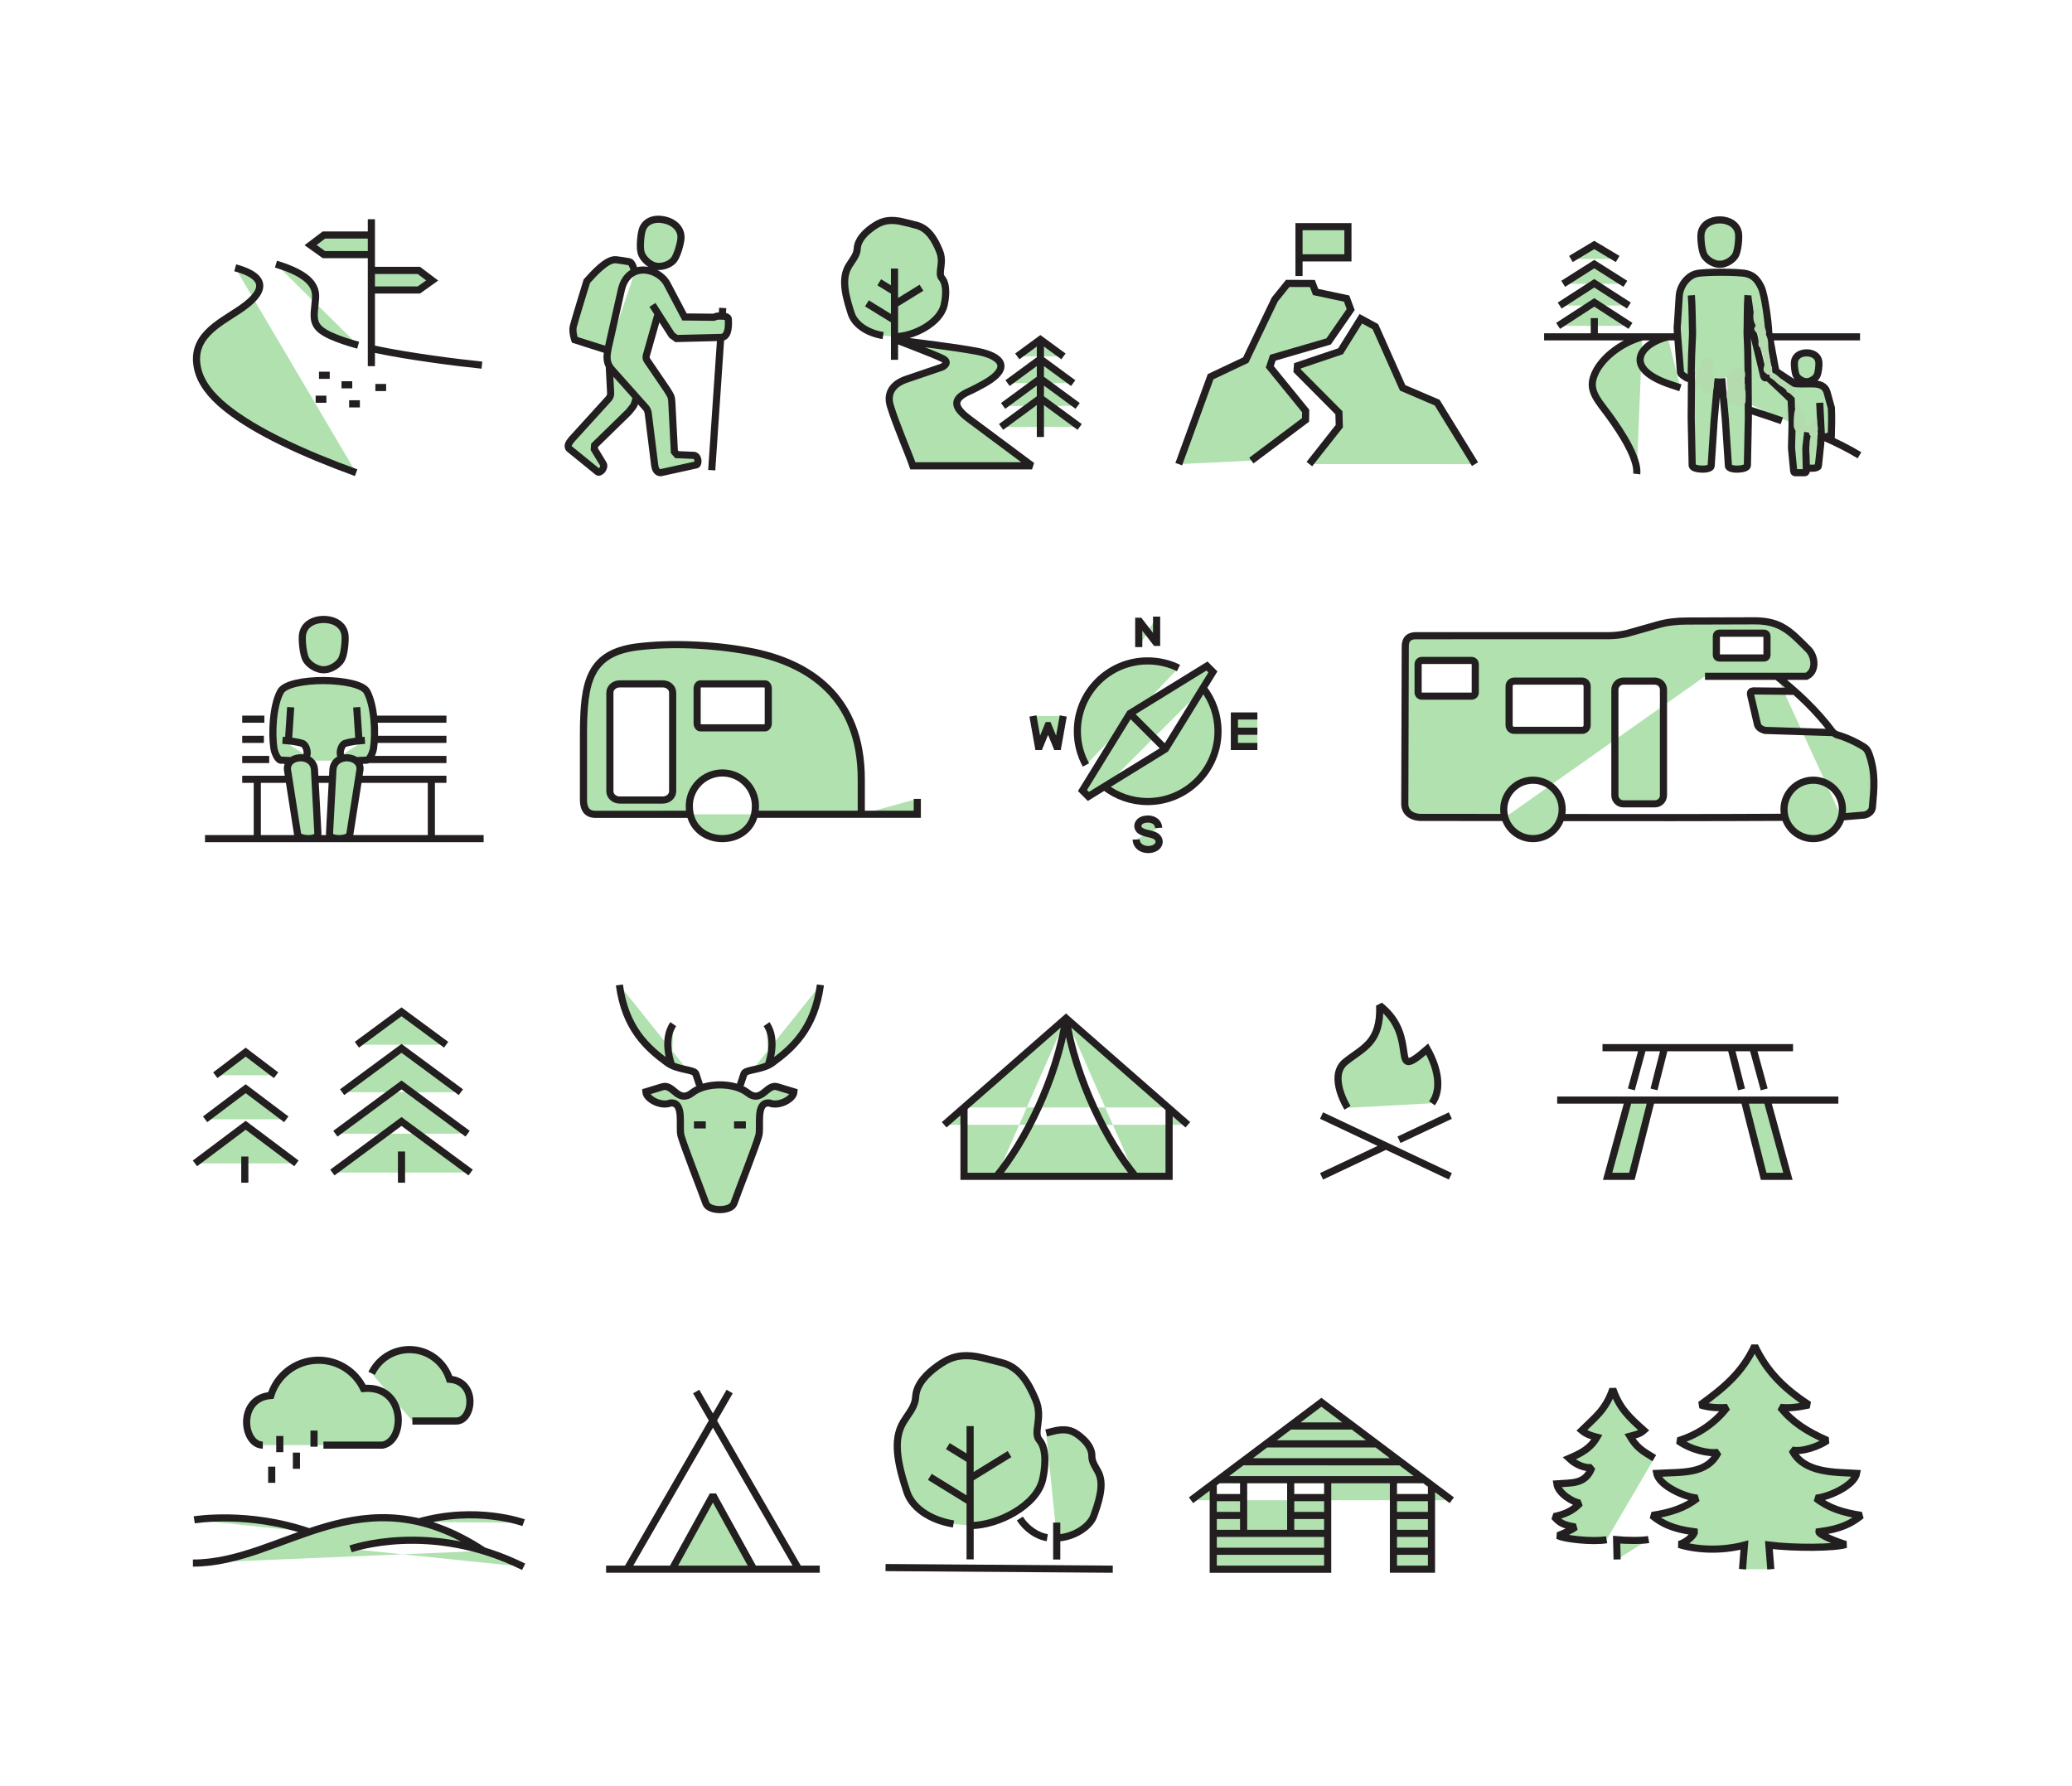 <svg xmlns="http://www.w3.org/2000/svg" xmlns:xlink="http://www.w3.org/1999/xlink" xmlns:serif="http://www.serif.com/" width="100%" height="100%" viewBox="0 0 1717 1480" xml:space="preserve" style="fill-rule:evenodd;clip-rule:evenodd;stroke-miterlimit:2;">    <g transform="matrix(4.167,0,0,4.167,0,0)">        <path d="M171.277,161.934L182.419,161.934L182.419,158.878M137.257,161.94L118.467,161.944C116.655,161.986 116.079,160.758 116.031,159.251L116.031,145.738C116.083,135.67 117.126,129.821 126.84,128.632C133.229,127.85 141.497,128.126 148.908,129.496C160.98,131.727 171.277,138.665 171.277,154.979L171.277,161.934L150.051,161.938M143.654,153.72C147.284,153.72 150.228,156.663 150.228,160.294C150.228,168.941 137.08,168.941 137.08,160.294C137.08,156.663 140.023,153.72 143.654,153.72ZM123.244,136.002L131.809,136.002C132.887,136.002 133.768,136.787 133.768,137.743L133.768,157.363C133.768,158.32 132.885,159.105 131.809,159.105L123.244,159.105C122.167,159.105 121.284,158.322 121.284,157.363L121.284,137.743C121.284,136.784 122.165,136.002 123.244,136.002ZM139.29,136.002L152.129,136.002C152.49,136.002 152.785,136.423 152.785,136.938L152.785,143.817C152.785,144.332 152.49,144.753 152.129,144.753L139.29,144.753C138.929,144.753 138.633,144.332 138.633,143.817L138.633,136.938C138.633,136.423 138.929,136.002 139.29,136.002Z" style="fill:rgb(176,225,175);stroke:rgb(35,31,32);stroke-width:1.42px;"></path>        <path d="M133.653,312.068L141.774,297.35L149.894,312.068M120.529,312.066L163.019,312.066M124.707,312.066L145.104,276.738M158.84,312.066L138.443,276.738" style="fill:rgb(176,225,175);stroke:rgb(35,31,32);stroke-width:1.42px;"></path>        <path d="M48.683,230.004L48.683,235.211M42.816,213.832L48.859,209.242L54.903,213.832M40.792,222.598L48.859,216.514L56.927,222.598M38.768,231.363L48.859,223.785L58.951,231.363M79.844,229.002L79.844,235.211M70.968,207.77L79.844,201.219L88.72,207.77M68.035,217.205L79.844,208.49L91.653,217.205M66.696,225.465L79.844,215.762L92.992,225.465M66.092,233.182L79.844,223.031L93.596,233.182" style="fill:rgb(176,225,175);stroke:rgb(35,31,32);stroke-width:1.42px;"></path>        <path d="M250.047,145.421L245.477,145.421M250.047,142.388L245.477,142.388L245.477,148.454L250.047,148.454M205.417,142.388L206.5,148.454L206.716,148.454L208.421,144.3L208.432,144.3L210.138,148.454L210.354,148.454L211.438,142.388M225.95,166.953C226.001,168.778 228.166,169.33 229.555,168.696C230.324,168.345 230.648,167.659 230.465,167.053C230.193,166.153 229.094,165.95 228.301,165.771C227.665,165.627 226.95,165.423 226.568,165.005C225.957,164.337 226.363,163.422 227.153,163.095C228.433,162.564 230.35,163.012 230.414,164.639M226.456,128.695L226.456,123.559L226.616,123.559L229.85,127.747L230.01,127.747L230.01,122.628M215.957,152.127C214.868,150.136 214.248,147.85 214.248,145.421C214.248,137.697 220.509,131.436 228.232,131.436C230.432,131.436 232.513,131.943 234.363,132.848M239.301,136.871C241.129,139.234 242.218,142.201 242.218,145.421C242.218,153.145 235.957,159.405 228.232,159.405C225.014,159.405 222.049,158.318 219.686,156.491M224.706,141.894L231.76,148.947M240.022,132.451L224.706,141.894L215.264,157.211L216.442,158.39L231.76,148.947L241.202,133.63L240.022,132.451Z" style="fill:rgb(176,225,175);stroke:rgb(35,31,32);stroke-width:1.42px;"></path>        <path d="M346.335,216.654L344.264,208.512M351.416,218.777L355.554,233.936L350.729,233.936L346.874,218.777M348.613,208.512L350.836,216.654M328.918,216.654L330.989,208.512M323.838,218.777L319.699,233.936L324.523,233.936L328.378,218.777M326.64,208.512L324.417,216.654M309.669,218.777L365.584,218.777M318.679,208.352L356.574,208.352" style="fill:rgb(176,225,175);stroke:rgb(35,31,32);stroke-width:1.42px;"></path>        <path d="M299.266,162.572C293.614,162.565 287.964,162.559 282.314,162.559C280.719,162.441 279.312,161.583 279.362,159.755L279.457,128.666C279.419,127.226 280.078,126.468 281.446,126.427L319.987,126.42C321.205,126.399 322.387,126.263 323.526,125.989L329.786,124.22C331.607,123.705 333.529,123.512 335.421,123.507L348.917,123.466C354.221,123.453 356.131,125.688 359.479,129.015C360.743,130.17 361.215,132.528 360.082,133.852C359.859,134.111 359.575,134.332 359.223,134.494L339.062,134.494M354.988,162.538C340.141,162.616 325.286,162.607 310.435,162.587M353.332,134.494C357.342,137.62 361.259,141.283 364.558,145.703L365.234,146.112C367.013,146.589 369.114,147.562 370.679,148.554C371.091,148.816 371.399,149.143 371.687,149.955C373.026,153.703 372.695,156.799 372.34,160.643C372.241,161.368 371.526,161.954 370.754,162.092L366.343,162.46L366.201,162.461M304.853,155.157C308.062,155.157 310.663,157.759 310.663,160.968C310.663,164.177 308.062,166.779 304.853,166.779C301.644,166.779 299.041,164.177 299.041,160.968C299.041,157.759 301.644,155.157 304.853,155.157ZM360.585,155.157C363.794,155.157 366.396,157.759 366.396,160.968C366.396,164.177 363.794,166.779 360.585,166.779C357.376,166.779 354.774,164.177 354.774,160.968C354.774,157.759 357.376,155.157 360.585,155.157ZM364.896,145.705L350.996,145.258C350.327,145.077 349.776,144.779 349.522,144.183L348.116,138.122C348.047,137.665 348.228,137.429 348.639,137.4L356.938,137.491M292.652,131.346L282.737,131.346C282.339,131.346 282.013,131.671 282.013,132.07L282.013,137.72C282.013,138.119 282.339,138.445 282.737,138.445L292.652,138.445C293.051,138.445 293.378,138.119 293.378,137.72L293.378,132.07C293.378,131.671 293.051,131.346 292.652,131.346ZM322.839,135.456L329.106,135.456C330.041,135.456 330.805,136.219 330.805,137.154L330.805,158.163C330.805,159.097 330.041,159.86 329.106,159.86L322.839,159.86C321.904,159.86 321.141,159.097 321.141,158.163L321.141,137.154C321.141,136.219 321.904,135.456 322.839,135.456ZM314.627,135.456L301.109,135.456C300.56,135.456 300.109,135.906 300.109,136.455L300.109,144.247C300.109,144.797 300.56,145.247 301.109,145.247L314.627,145.247C315.177,145.247 315.627,144.797 315.627,144.247L315.627,136.455C315.627,135.906 315.177,135.456 314.627,135.456ZM350.851,125.921L341.862,125.921C341.565,125.921 341.323,126.165 341.323,126.462L341.323,130.316C341.323,130.612 341.565,130.856 341.862,130.856L350.851,130.856C351.147,130.856 351.39,130.613 351.39,130.316L351.39,126.462C351.39,126.164 351.146,125.921 350.851,125.921Z" style="fill:rgb(176,225,175);stroke:rgb(35,31,32);stroke-width:1.42px;"></path>        <path d="M40.769,166.777L96.18,166.777M74.706,147.032L88.782,147.032M48.167,147.032L52.48,147.032M74.706,143.025L88.782,143.025M48.167,143.025L52.569,143.025M73.226,151.04L88.782,151.04M48.167,151.04L53.535,151.04M68.612,126.391C68.413,124.258 66.504,123.192 64.375,123.192C62.245,123.192 60.336,124.258 60.137,126.391C60.032,127.504 60.282,130.137 60.835,131.134C61.319,132.006 62.446,132.843 63.694,133.129C64.299,133.219 64.45,133.219 65.054,133.129C66.303,132.843 67.43,132.006 67.914,131.134C68.467,130.137 68.717,127.504 68.612,126.391ZM70.646,151.275L72.717,151.176C73.521,151.388 74.205,149.453 74.279,148.816C74.737,145.791 74.485,140.314 72.96,137.527C71.413,134.703 57.433,134.529 55.788,137.527C54.263,140.314 54.011,145.791 54.469,148.816C54.543,149.453 55.228,151.388 56.032,151.176L58.103,151.275M66.203,153.168L65.528,165.773C65.364,167.161 69.34,167.003 69.557,165.963L71.529,153.422C72.289,150.102 66.324,149.589 66.203,153.168ZM62.545,153.168L63.22,165.773C63.385,167.161 59.408,167.003 59.191,165.963L57.22,153.422C56.46,150.102 62.425,149.589 62.545,153.168ZM72.567,147.231C71.269,147.324 69.848,147.46 68.614,147.845C67.939,148.056 67.447,149.459 67.752,150.291M60.997,150.291C61.301,149.459 60.809,148.056 60.135,147.845C58.9,147.46 57.48,147.324 56.182,147.231M71.386,147.33L70.941,140.647M57.362,147.33L57.807,140.647M62.721,154.982L65.867,154.982M48.167,154.982L57.367,154.982M51.168,154.982L51.168,166.777M88.782,154.982L71.719,154.982M85.781,154.982L85.781,166.777" style="fill:rgb(176,225,175);stroke:rgb(35,31,32);stroke-width:1.42px;"></path>        <path d="M147.221,215.758L147.963,213.508C148.295,212.668 151.602,212.816 153.593,211.365C157.658,208.399 161.997,204.498 163.15,195.875M152.727,211.916C152.727,211.916 154.702,206.971 152.439,203.674M148.326,223.707L145.971,223.707M140.386,239.334C139.465,236.738 136.091,228.18 135.433,225.865C134.934,224.108 136.192,219.053 133.31,219.358C131.426,220.121 128.529,218.559 128.435,217.139C129.957,216.695 130.261,216.559 131.783,216.117C133.9,215.502 134.834,219.563 137.679,217.307C140.333,215.231 145.993,215.231 148.648,217.307C151.492,219.563 152.427,215.502 154.544,216.117C156.065,216.559 156.371,216.695 157.892,217.139C157.798,218.559 154.901,220.121 153.017,219.358C150.135,219.053 151.393,224.108 150.894,225.865C150.236,228.18 146.862,236.738 145.941,239.334C145.366,240.961 140.961,240.961 140.386,239.334ZM139.105,215.758L138.364,213.508C138.032,212.668 134.725,212.816 132.734,211.365C128.669,208.399 124.33,204.498 123.176,195.875M133.601,211.916C133.601,211.916 131.625,206.971 133.888,203.674M138.001,223.707L140.356,223.707" style="fill:rgb(176,225,175);stroke:rgb(35,31,32);stroke-width:1.42px;"></path>        <path d="M211.993,202.494C213.906,214.682 220.133,227.012 225.808,233.936M211.993,202.494C210.08,214.682 203.854,227.012 198.179,233.936M232.492,220.244L232.492,233.936L191.706,233.936L191.706,220.244M187.765,223.691L211.993,202.494L236.222,223.691" style="fill:rgb(176,225,175);stroke:rgb(35,31,32);stroke-width:1.42px;"></path>        <path d="M262.808,233.936L275.573,227.914M278.212,226.67L288.423,221.852M288.424,233.936L262.809,221.852M284.771,219.41C286.808,216.576 285.932,212.402 283.821,208.637C275.801,215.604 282.609,206.344 274.369,199.963C274.623,207.348 271.146,208.305 267.575,211.152C264.006,213.998 267.97,220.313 267.97,220.313" style="fill:rgb(176,225,175);stroke:rgb(35,31,32);stroke-width:1.42px;"></path>        <path d="M256.674,294.268L256.674,304.945M247.311,294.268L247.311,304.945M269.051,283.588L256.506,283.586M273.789,287.147L251.769,287.147M278.527,290.707L247.031,290.705M283.266,294.268L242.294,294.266M247.311,297.826L241.271,297.826M264,297.826L256.669,297.826M284.671,297.826L277.122,297.826M247.311,301.385L241.271,301.385M264,301.385L256.669,301.385M284.671,301.387L277.122,301.387M264,304.945L241.271,304.945M284.671,304.945L277.122,304.945M264,308.504L241.271,308.504M284.671,308.506L277.122,308.506M264.028,294.268L264.026,312.068L241.271,312.068L241.271,295.035M284.671,295.035L284.671,312.065L277.104,312.065L277.104,294.268M236.849,298.358L262.778,278.875L288.709,298.358" style="fill:rgb(176,225,175);stroke:rgb(35,31,32);stroke-width:1.42px;"></path>        <path d="M143.326,67.111L141.536,93.505M143.724,61.244L143.616,62.841M135.414,47.501C135.595,45.503 134.035,44.148 132.095,43.73C130.154,43.312 128.233,43.916 127.688,45.835C127.405,46.837 127.184,49.307 127.52,50.331C127.812,51.227 128.697,52.217 129.785,52.726C130.322,52.926 130.459,52.955 131.024,52.993C132.213,52.975 133.381,52.428 133.97,51.721C134.645,50.914 135.32,48.544 135.414,47.501ZM120.941,69.688L114.294,67.576C114.294,67.576 113.752,66.005 113.998,64.948C114.243,63.892 116.698,55.925 116.698,55.925C117.913,54.591 120.625,51.45 122.512,51.657C123.387,51.753 124.259,51.898 125.129,52.053C125.701,52.155 125.958,53.252 126.279,54.02M121.16,72.791L121.436,78.178C121.462,78.651 121.274,79.056 120.934,79.412L113.713,87.361C113.327,87.855 112.631,88.647 113.197,89.24L118.848,93.828C119.259,94.2 120.414,93.105 119.959,92.252L118.186,89.331L118.241,88.561L125.003,81.956C125.281,81.632 125.564,81.279 125.852,80.889C126.252,80.43 126.432,79.338 126.522,78.942M129.751,60.632C131.042,62.641 132.325,64.645 133.613,66.662L134.528,67.322L143.2,67.108C144.62,67.201 144.99,65.599 144.834,63.396C144.631,62.702 143.318,62.889 142.602,62.878L141.952,63.095L136.122,63.035L132.674,56.487C130.951,53.217 124.912,51.956 123.567,57.609L120.933,69.311C120.659,70.876 120.385,72.21 121.914,73.768L128.335,80.977C128.66,81.304 128.838,81.696 128.905,82.14L130.199,92.546C130.276,93.168 130.56,93.988 131.38,94.007L138.407,92.461C138.961,92.434 139.002,90.843 138.078,90.562L134.617,90.417L134.111,89.834L133.608,80.107C133.535,78.695 133.362,78.702 132.637,77.479L129.039,72.195C128.595,71.536 128.302,71.29 128.612,70.397L130.879,62.389" style="fill:rgb(176,225,175);stroke:rgb(35,31,32);stroke-width:1.42px;"></path>        <path d="M82.006,282.598L90.748,282.598C94.11,282.598 95.052,274.723 89.406,274.291C88.36,270.875 85.183,268.393 81.425,268.393C78.113,268.393 75.251,270.322 73.903,273.119M54.034,291.678L54.034,294.891M62.447,284.494L62.447,287.707M58.949,288.889L58.949,292.104M55.641,285.58L55.641,288.795M52.264,287.391C48.269,287.391 47.149,278.031 53.858,277.52C55.101,273.461 58.877,270.508 63.343,270.508C67.28,270.508 70.681,272.803 72.283,276.127C80.752,275.406 80.716,286.578 76.085,287.391L64.319,287.391M38.368,310.852C56.486,310.852 71.708,292.274 96.19,308.428M69.716,308.037C69.716,308.037 85.549,302.358 104.134,311.588M38.628,302.256C38.628,302.256 49.401,300.449 61.554,304.672M104.134,302.826C104.134,302.826 94.734,299.371 83.222,302.68" style="fill:rgb(176,225,175);stroke:rgb(35,31,32);stroke-width:1.42px;"></path>        <path d="M192.921,310.109L192.921,283.608M189.615,303.076C184.897,302.305 181.144,299.76 180.212,296.262C177.931,289.365 177.951,285.633 179.658,282.793C179.947,282.313 180.251,281.871 180.542,281.441C181.318,280.301 182.007,279.246 182.091,277.801C182.242,275.178 184.446,273.109 186.339,271.731C188.656,270.043 190.673,269.188 194.371,269.811C195.073,269.928 198.898,270.883 199.58,271.094C202.818,272.1 204.576,275.084 205.967,278.416C207.488,282.061 205.343,284.84 206.7,286.412C208.271,288.234 207.831,292.162 207.323,294.289C206.098,299.44 198.448,303.354 193.131,303.383M192.921,290.318L188.487,287.588M192.921,294L200.762,289.172M192.921,298.645L184.906,293.707M210.16,305.861C213.558,305.75 216.868,303.551 217.557,301.322C219.176,296.928 219.305,294.551 218.395,292.742C218.24,292.436 218.075,292.154 217.919,291.881C217.499,291.152 217.129,290.483 217.133,289.561C217.143,287.891 215.907,286.572 214.83,285.693C213.514,284.619 212.343,284.074 210.116,284.471C209.854,284.518 208.862,284.77 208.049,284.984M202.812,301.994C204.034,303.943 206.162,305.477 208.264,305.797M210.145,310.145L210.145,302.791M176.103,311.744L221.289,312.068" style="fill:rgb(176,225,175);stroke:rgb(35,31,32);stroke-width:1.42px;"></path>        <path d="M62.773,79.393L64.91,79.393M69.428,80.312L71.566,80.312M74.649,77.065L76.787,77.065M67.914,76.525L70.051,76.525M63.436,74.631L65.573,74.631M73.853,53.775L83.297,53.775L85.948,55.777L83.297,57.671L73.853,57.671L73.853,53.775ZM73.853,46.741L64.409,46.741L61.758,48.743L64.409,50.637L73.853,50.637L73.853,46.741ZM73.853,72.821L73.853,43.603M74.024,69.338C78.055,70.242 82.292,70.867 85.663,71.357C89.529,71.92 93.145,72.335 95.832,72.615M54.881,52.534C61.729,54.577 62.899,57.021 62.754,59.26C62.513,62.998 61.519,64.841 65.734,66.755C67.342,67.484 69.222,68.109 71.223,68.649M70.819,94.007C60.649,90.308 50.881,85.901 44.95,81.109C41.675,78.499 39.922,75.901 39.339,73.472C37.795,67.029 43.38,64.442 47.622,61.596C55.549,56.275 49.864,54.097 46.778,53.258" style="fill:rgb(176,225,175);stroke:rgb(35,31,32);stroke-width:1.42px;"></path>        <path d="M258.328,54.898L258.328,45.078L268.053,45.078L268.053,51.281L258.328,51.281M260.388,92.292L266.339,84.752L266.26,82.082L257.946,73.718L258.019,72.746L266.584,69.856L270.615,63.388L273.519,64.964L278.935,77.133L285.804,80.073L293.331,92.307M234.412,92.306L240.747,74.916L247.729,71.616L253.51,59.557L256.084,56.361L260.989,56.381L261.627,58.065L267.794,59.378L268.604,61.559L264.211,67.905L253.122,71.137L252.515,72.951L259.653,81.726L259.626,83.512L248.85,91.599" style="fill:rgb(176,225,175);stroke:rgb(35,31,32);stroke-width:1.42px;"></path>        <path d="M356.846,72.007C356.961,70.784 358.056,70.172 359.277,70.172C360.499,70.172 361.594,70.784 361.709,72.007C361.769,72.646 361.625,74.156 361.308,74.728C361.03,75.229 360.384,75.709 359.668,75.873C359.32,75.925 359.233,75.925 358.887,75.873C358.171,75.709 357.523,75.229 357.246,74.728C356.93,74.156 356.786,72.646 356.846,72.007ZM336.35,58.725C336.533,61.196 336.515,63.893 336.588,66.343C336.427,69.299 336.338,72.066 336.301,75.155M347.633,74.219C347.614,71.571 347.572,68.932 347.431,66.343C347.504,63.893 347.429,61.181 347.612,58.71M347.588,59.059L348.573,65.85C349.297,68.843 350.023,71.843 350.746,74.83C351.008,75.5 351.299,74.806 351.886,75.362C353.323,76.725 355.147,78.384 356.198,79.455C356.241,80.957 356.359,82.145 356.378,83.536C356.398,85.147 356.313,86.958 356.275,88.693C356.269,89.025 356.278,89.272 356.311,89.602L356.688,93.536C356.721,93.82 356.745,94.007 357.034,94.007L358.899,94.007C359.151,94.003 359.237,93.81 359.221,93.497L359.122,89.336C359.115,89.189 359.122,89.042 359.142,88.896L359.481,85.973M359.336,92.951C359.79,93.222 361.548,93.202 361.61,92.661L362.03,88.683C362.078,88.461 362.094,88.235 362.077,88.005L362.184,86.196L361.879,80.1M362.408,86.864L363.105,86.893L364.187,86.558C364.246,84.606 364.281,83.248 364.198,81.129L363.32,77.959C362.969,76.761 361.843,76.309 360.367,76.341C358.985,76.372 356.979,76.345 356.843,76.255L353.146,73.824L351.725,66.028C351.715,64.536 350.963,58.587 350.238,57.127C349.573,55.789 348.863,54.816 347.324,54.43C345.786,54.044 338.935,54.049 337.393,54.415C335.487,54.868 334.063,56.945 333.941,58.86L333.597,64.245C333.512,64.983 333.507,65.282 333.564,66.028L334.194,74.085C334.26,74.459 334.973,74.856 335.471,75.181C335.709,75.33 335.984,75.259 336.231,75.102M338.273,46.566C338.182,47.547 338.402,49.868 338.89,50.746C339.315,51.515 340.31,52.252 341.41,52.505C341.839,52.569 342.18,52.569 342.608,52.505C343.709,52.252 344.702,51.515 345.129,50.746C345.617,49.868 345.837,47.547 345.745,46.566C345.389,42.784 338.63,42.784 338.273,46.566ZM331.65,66.992C326.469,68.214 322.533,72.903 331.478,76.22C332.377,76.527 333.274,76.829 334.171,77.126M325.489,94.254C325.819,91.353 322.702,86.325 319.878,82.485C317.871,79.756 316.008,77.868 316.857,75.116C317.983,71.463 322.337,68.151 326.585,66.992M333.58,66.992L307.065,66.992M352.436,66.992L369.896,66.992M362.541,86.857C365.132,87.985 367.56,89.199 369.782,90.539M347.963,81.544C350.142,82.248 352.275,82.955 354.346,83.682M317.048,63.264L317.048,66.514M312.401,51.504L317.048,48.72L321.695,51.504M310.866,56.444L317.048,52.526L323.229,56.444M310.166,60.767L317.048,56.333L323.931,60.767M309.85,64.807L317.048,60.139L324.247,64.807M336.383,74.032L336.319,83.116L336.516,92.58C336.555,93.472 340.509,93.627 340.297,92.523L340.891,83.489L341.627,75.254M342.382,75.254L343.116,83.489L343.713,92.523C343.5,93.627 347.454,93.472 347.493,92.58L347.688,83.116L347.626,74.032" style="fill:rgb(176,225,175);stroke:rgb(35,31,32);stroke-width:1.42px;"></path>        <g transform="matrix(0.24,0,0,0.24,0,0)">            <path d="M1500.29,350.829C1500.12,350.966 1499.98,351.086 1499.95,351.124C1499.54,351.675 1499.37,352.306 1499.44,353.009C1499.46,353.161 1499.54,353.371 1499.64,353.598C1499.54,353.818 1499.46,354.054 1499.38,354.306C1498.98,355.735 1499.05,357.895 1499.05,359.103C1499.05,360.427 1500.12,361.503 1501.44,361.503C1502.77,361.503 1503.85,360.427 1503.85,359.103C1503.85,358.534 1503.81,357.708 1503.85,356.885C1503.86,356.508 1503.96,355.936 1504.01,355.669C1504.31,355.417 1504.52,355.112 1504.67,354.781C1504.83,354.411 1504.91,353.984 1504.86,353.494C1504.84,353.355 1504.81,353.197 1504.75,353.025C1504.84,352.831 1504.9,352.641 1504.94,352.467C1505,352.125 1505.04,351.799 1505.06,351.486C1505.07,351.266 1505.08,350.919 1505.09,350.745C1505.92,349.804 1505.89,348.359 1504.99,347.456C1504.05,346.519 1502.53,346.519 1501.6,347.456C1500.67,348.379 1500.39,349.286 1500.31,350.269C1500.29,350.449 1500.29,350.635 1500.29,350.829ZM1501.21,351.78L1501.37,351.697C1501.31,351.723 1501.26,351.751 1501.21,351.78Z" style="fill:rgb(179,219,174);"></path>        </g>        <g transform="matrix(0.24,0,0,0.24,0,0)">            <path d="M1500.47,361.093C1500.47,361.919 1500.13,362.885 1499.89,363.752C1499.62,364.707 1499.44,365.588 1499.44,366.257C1499.44,368.275 1499.47,370.301 1499.47,372.321C1499.47,373.646 1500.55,374.721 1501.87,374.721C1503.2,374.721 1504.27,373.646 1504.27,372.321C1504.27,370.301 1504.24,368.275 1504.24,366.257C1504.24,365.796 1504.48,365.168 1504.67,364.487C1504.98,363.352 1505.27,362.141 1505.27,361.093C1505.27,359.768 1504.19,358.693 1502.87,358.693C1501.54,358.693 1500.47,359.768 1500.47,361.093Z" style="fill:rgb(179,219,174);"></path>        </g>        <g transform="matrix(0.24,0,0,0.24,0,0)">            <path d="M1500.18,350.32C1500.09,350.577 1500.04,350.854 1500.04,351.143C1500.04,351.908 1499.86,353.058 1499.88,353.998C1499.89,354.722 1500.01,355.37 1500.21,355.872C1500.25,355.97 1500.73,356.888 1501.25,357.514C1501.67,358.029 1502.16,358.375 1502.52,358.533C1503.17,358.822 1503.79,358.81 1504.31,358.652C1504.89,358.477 1505.48,358.116 1505.87,357.333C1506.5,356.063 1506.46,354.621 1506,353.166C1505.79,352.492 1505.48,351.813 1505.23,351.173C1505.12,350.899 1504.98,350.656 1504.98,350.432C1504.98,349.108 1503.91,348.032 1502.58,348.032C1501.3,348.032 1500.24,349.048 1500.18,350.32Z" style="fill:rgb(179,219,174);"></path>        </g>        <g transform="matrix(0.24,0,0,0.24,0,0)">            <path d="M1408.58,305.77C1405.64,307.249 1404.96,309.496 1405.19,311.948C1405.21,312.13 1405.24,312.347 1405.29,312.579C1404.83,313.286 1404.56,314.132 1404.56,315.04C1404.56,317.524 1406.57,319.54 1409.06,319.54L1409.2,319.536C1409.88,320.331 1410.84,320.888 1411.94,321.054C1414.14,321.384 1416.26,320.053 1416.91,317.924C1416.91,317.924 1417.57,315.555 1417.57,314.34C1417.57,313.396 1417.51,311.495 1417.13,309.898C1417.24,307.427 1417.84,304.928 1419.2,302.896C1420.57,300.83 1420.02,298.034 1417.95,296.656C1415.88,295.278 1413.09,295.837 1411.71,297.904C1410.14,300.251 1409.12,302.96 1408.58,305.77Z" style="fill:rgb(179,219,174);"></path>        </g>        <g transform="matrix(0.24,0,0,0.24,0,0)">            <path d="M1411.48,313.75C1411.43,314.693 1411.26,317.595 1411.18,317.995C1411.14,318.189 1411.12,318.489 1411.1,318.801C1410.52,319.601 1410.19,320.599 1410.25,321.663C1410.37,324.143 1412.49,326.056 1414.97,325.931C1417.34,325.811 1418.66,324.621 1419.45,322.977C1419.84,322.177 1420.01,320.031 1420.04,319.554C1420.25,318.317 1420.77,313.961 1420.34,311.732C1419.95,309.762 1418.91,308.523 1417.95,307.885C1415.88,306.507 1413.09,307.066 1411.71,309.133C1410.76,310.56 1410.73,312.335 1411.48,313.75ZM1414.31,316.958L1414.52,316.942C1414.44,316.946 1414.38,316.951 1414.31,316.958Z" style="fill:rgb(179,219,174);"></path>        </g>        <g transform="matrix(0.24,0,0,0.24,0,0)">            <path d="M1431.71,331.454C1432.43,332.981 1433.98,334.038 1435.78,334.038C1436.4,334.038 1437,333.911 1437.54,333.682C1438.24,333.909 1439.01,333.964 1439.79,333.809C1442.22,333.322 1443.81,330.949 1443.32,328.514C1442.4,323.94 1441.98,319.855 1441.98,315.04C1441.98,314.355 1441.79,310.941 1441.22,309.42C1440.49,307.482 1439.12,306.576 1438.05,306.223C1435.45,305.354 1431.99,310.841 1431.99,310.841C1431.99,310.841 1433.41,307.673 1434.67,307.166C1433.72,307.549 1433.04,308.021 1432.52,308.51C1431.41,309.554 1430.85,310.757 1430.68,312.28C1430.61,312.985 1430.71,313.881 1430.71,315.04C1430.71,316.277 1430.91,317.597 1431.13,318.953C1431.32,320.084 1431.59,321.257 1431.37,322.402C1430.91,324.671 1430.26,327.425 1430.84,329.777C1430.96,330.227 1431.36,330.92 1431.71,331.454ZM1439.67,313.735L1439.79,313.615C1440.23,313.157 1440.99,310.857 1440.99,310.857C1440.99,310.857 1440.43,312.363 1439.67,313.676L1439.67,313.735Z" style="fill:rgb(179,219,174);"></path>        </g>        <g transform="matrix(0.24,0,0,0.24,0,0)">            <path d="M1437.47,325.701C1437.66,327.823 1437.39,329.763 1437.39,332.239C1437.39,334.722 1439.41,336.739 1441.89,336.739C1444.37,336.739 1446.39,334.722 1446.39,332.239C1446.39,328.24 1446.77,325.366 1445.9,321.669C1445.95,321.055 1446.1,318.686 1445.73,317.597C1445.46,316.788 1445.09,316.205 1444.68,315.779C1444.79,315.569 1444.88,315.359 1444.98,315.149C1446.23,312.285 1446.58,309.378 1445.06,306.347C1443.95,304.126 1441.25,303.224 1439.03,304.335C1436.8,305.446 1435.9,308.151 1437.01,310.372C1437.25,310.849 1436.86,311.261 1436.65,311.711C1436.36,312.349 1436.01,312.982 1435.66,313.618C1434.4,315.921 1433.38,318.295 1433.38,320.687C1433.38,322.675 1434.23,323.822 1435.09,324.566C1435.74,325.13 1436.53,325.545 1437.47,325.701Z" style="fill:rgb(179,219,174);"></path>        </g>        <g transform="matrix(0.24,0,0,0.24,0,0)">            <path d="M1455.37,270.216C1455.07,270.292 1454.78,270.426 1454.52,270.621C1453.46,271.416 1453.25,272.922 1454.04,273.981C1455.05,275.322 1455.88,276.373 1457.16,277.4C1457.64,277.781 1458.36,278.598 1458.91,278.934C1459.44,279.254 1459.95,279.385 1460.39,279.404C1461.4,279.449 1462.33,279.094 1462.94,277.879C1463.53,276.701 1463.58,275.198 1463.09,273.602C1462.3,271.049 1460.08,268.147 1458.94,267.006C1458.29,266.363 1457.93,265.435 1457.73,264.43C1457.35,262.598 1457.53,260.497 1458.1,258.802C1458.52,257.546 1457.84,256.185 1456.58,255.766C1455.32,255.348 1453.96,256.028 1453.54,257.284C1452.15,261.45 1452.58,267.213 1455.37,270.216Z" style="fill:rgb(179,219,174);"></path>        </g>        <g transform="matrix(0.24,0,0,0.24,0,0)">            <path d="M1458.69,288.563C1458.72,288.958 1458.85,289.622 1459.15,290.334C1459.58,291.392 1460.36,292.579 1460.92,293.019C1461.57,293.527 1462.24,293.661 1462.8,293.624C1463.4,293.585 1463.97,293.367 1464.48,292.858C1464.78,292.555 1465.21,291.924 1465.3,290.949C1465.4,290.004 1465.18,288.064 1465.18,287.608C1465.18,283.424 1465.02,279.055 1462.21,276.245C1461.62,275.654 1460.79,275.436 1460.03,275.592C1459.6,275.408 1459.11,275.348 1458.62,275.447C1457.32,275.707 1456.48,276.972 1456.74,278.271C1457.07,279.92 1456.98,281.778 1457.12,283.419C1457.18,284.042 1456.94,284.771 1456.99,285.386C1457.06,286.164 1457.32,286.863 1457.84,287.464C1458.08,287.754 1458.59,288.426 1458.69,288.563Z" style="fill:rgb(179,219,174);"></path>        </g>        <g transform="matrix(0.24,0,0,0.24,0,0)">            <path d="M1462.23,301.836C1462.13,302.131 1461.47,304.176 1461.32,305.236C1461.13,306.67 1461.54,307.814 1462.22,308.493C1463.91,310.18 1465.23,310.286 1465.88,310.187C1466.8,310.046 1467.52,309.546 1467.97,308.642C1468.18,308.237 1468.33,307.675 1468.37,307.015C1468.41,306.329 1468.31,305.434 1468.31,304.806C1468.31,303.855 1467.76,303.032 1466.95,302.644C1467,302.374 1467.03,302.142 1467.03,301.964C1467.03,298.621 1465.9,296.404 1465.29,293.006C1465.05,291.703 1463.8,290.837 1462.5,291.074C1461.19,291.311 1460.33,292.561 1460.57,293.865C1461.12,296.9 1462.2,298.878 1462.23,301.836Z" style="fill:rgb(179,219,174);"></path>        </g>        <g transform="matrix(0.24,0,0,0.24,0,0)">            <path d="M1482.96,319.171C1481.24,317.455 1479,316.666 1476.93,315.014C1474.45,313.026 1472.43,310.573 1469.68,309.198C1468.5,308.606 1467.06,309.087 1466.46,310.271C1465.87,311.456 1466.35,312.899 1467.54,313.491C1469.99,314.717 1471.72,316.989 1473.93,318.762C1475.85,320.295 1477.97,320.972 1479.57,322.565C1480.5,323.502 1482.02,323.502 1482.96,322.565C1483.89,321.628 1483.89,320.107 1482.96,319.171Z" style="fill:rgb(179,219,174);"></path>        </g>        <g transform="matrix(0.24,0,0,0.24,0,0)">            <path d="M1482.9,325.515C1483.07,325.736 1483.25,325.965 1483.4,326.118C1484.34,327.055 1485.86,327.055 1486.8,326.118C1487.73,325.182 1487.73,323.661 1486.8,322.724C1486.42,322.349 1486.2,321.839 1485.88,321.514C1485.43,321.049 1484.89,320.725 1484.24,320.57C1483.57,320.409 1482.67,320.394 1481.47,320.995C1480.28,321.588 1479.8,323.031 1480.39,324.215C1480.87,325.17 1481.9,325.668 1482.9,325.515Z" style="fill:rgb(179,219,174);"></path>        </g>        <g transform="matrix(0.24,0,0,0.24,0,0)">            <path d="M1493.33,355.95C1493.82,356.406 1494.54,356.79 1495.45,356.995C1496.08,357.14 1496.86,357.216 1497.58,357.301C1497.87,357.335 1498.33,357.421 1498.43,357.439C1499.07,357.78 1499.7,358.519 1500.4,359.036C1501.4,359.771 1502.47,360.223 1503.58,360.223C1504.9,360.223 1505.98,359.148 1505.98,357.823C1505.98,356.527 1504.95,355.469 1503.66,355.426C1503.61,355.399 1503.45,355.312 1503.36,355.251C1503.09,355.066 1502.83,354.843 1502.58,354.623C1501.88,354.021 1501.19,353.449 1500.53,353.118C1500.01,352.857 1499.21,352.665 1498.32,352.555C1497.81,352.492 1496.97,352.365 1496.57,352.303C1496.19,351.708 1495.94,351.088 1495.51,350.525C1495.61,350.202 1495.71,349.871 1495.78,349.544C1496.18,347.739 1495.79,346.077 1494.9,345.182C1494.36,344.644 1493.77,344.484 1493.23,344.478C1492.69,344.472 1492.1,344.617 1491.56,345.121C1491.49,345.188 1491.36,345.304 1491.24,345.486C1491.37,343.643 1491.61,341.874 1492.03,340.623C1492.29,339.834 1492.3,338.97 1492.21,338.091C1492.17,337.77 1492.13,337.177 1492.12,337.055C1492.64,335.889 1492.16,334.507 1491.01,333.93C1489.82,333.337 1488.38,333.818 1487.79,335.003C1487.36,335.848 1487.27,336.783 1487.35,337.755C1487.37,338.079 1487.42,338.407 1487.45,338.732C1487.46,338.862 1487.51,338.989 1487.47,339.105C1486.45,342.164 1486.25,347.923 1486.25,351.427C1486.25,352.579 1486.36,353.964 1486.82,355.101C1487.26,356.215 1488.01,357.131 1489.14,357.696C1489.94,358.097 1490.64,358.094 1491.23,357.948C1491.84,357.795 1492.39,357.453 1492.83,356.901C1492.99,356.697 1493.17,356.323 1493.33,355.95Z" style="fill:rgb(179,219,174);"></path>        </g>        <g transform="matrix(0.24,0,0,0.24,0,0)">            <path d="M1493.06,344.463L1493.06,344.747" style="fill:none;"></path>            <path d="M1490.66,344.463L1490.66,344.747C1490.66,346.071 1491.74,347.147 1493.06,347.147C1494.38,347.147 1495.46,346.071 1495.46,344.747L1495.46,344.463C1495.46,343.138 1494.38,342.063 1493.06,342.063C1491.74,342.063 1490.66,343.138 1490.66,344.463Z" style="fill:rgb(179,219,174);"></path>        </g>        <path d="M199.083,84.904L206.896,79.166L214.707,84.904M199.482,80.726L206.896,75.281L214.308,80.726M200.366,76.189L206.896,71.397L213.423,76.189M202.302,70.876L206.896,67.512L211.488,70.876M206.896,67.512L206.896,86.9M177.886,63.704L172.4,60.326M177.886,60.527L183.25,57.223M177.886,58.007L174.851,56.138M175.623,66.737C172.395,66.21 169.827,64.468 169.188,62.074C167.627,57.355 167.642,54.801 168.81,52.858C169.008,52.53 169.216,52.227 169.415,51.934C169.946,51.152 170.417,50.431 170.474,49.441C170.578,47.648 172.085,46.231 173.381,45.288C174.966,44.134 176.347,43.549 178.877,43.974C179.357,44.054 181.976,44.708 182.442,44.853C184.658,45.541 185.86,47.583 186.812,49.863C187.853,52.356 186.386,54.258 187.313,55.335C188.388,56.582 188.087,59.269 187.741,60.726C186.902,64.249 181.667,66.928 178.029,66.948M177.886,71.551L177.886,53.416M178.819,67.674C182.58,68.195 189.542,68.968 194.271,69.86C199.372,70.821 201.115,73.209 195.873,76.205C194.821,76.805 193.654,77.42 192.429,77.968C189.455,79.397 189.552,80.96 192.729,83.326L205.231,92.64L181.534,92.64C180.898,90.693 178.158,84.379 177.042,80.67C176.311,78.179 177.521,76.345 180.265,75.411L187.179,73.059C187.774,72.877 188.993,71.973 187.305,71.233C185.287,70.275 180.006,68.299 178.428,67.664" style="fill:rgb(176,225,175);stroke:rgb(35,31,32);stroke-width:1.42px;"></path>        <path d="M346.526,312.068L346.906,307.274C342.112,308.541 337.12,308.17 333.918,307.149C335.434,306.736 337.026,305.193 336.962,304.629C332.612,304.07 330.505,302.981 328.519,301.375C332.184,300.826 335.098,299.889 337.541,297.94C335.146,297.762 329.953,295.494 329.474,293.014C334.584,292.721 339.438,293.25 341.665,288.848C339.865,289.078 336.521,288.467 333.741,286.531C338.116,285.166 341.223,282.729 343.465,279.9C341.556,280.039 339.768,279.904 338.148,279.391C342.812,276.014 346.454,273.006 348.949,267.67C351.263,272.506 354.409,275.908 359.75,279.391C357.788,279.822 355.861,280.098 354.044,279.879C356.437,282.822 359.238,284.633 363.388,286.469C361.757,287.578 358.521,288.809 356.367,288.383C358.676,293.002 364.814,292.762 369.204,293.014C368.726,295.494 363.531,297.762 361.136,297.94C363.58,299.889 366.495,300.826 370.159,301.375C368.173,302.981 366.065,304.07 361.716,304.629C361.651,305.193 365.533,306.736 367.05,307.149C365.058,307.854 356.653,307.899 351.772,307.274L352.151,312.068M327.848,306.166C326.446,306.436 323.324,306.377 321.494,306.205L321.585,310.129M319.498,306.205C316.708,306.693 311.011,306.051 309.851,305.393C310.718,305.072 312.664,304.219 313.275,303.688C310.789,303.254 310.191,302.859 309.056,301.606C311.149,301.178 312.815,300.447 314.212,298.928C312.843,298.789 309.875,297.022 309.601,295.088C312.521,294.858 315.296,295.272 316.568,291.84C315.54,292.02 313.629,291.543 312.041,290.033C314.541,288.969 316.291,288.027 317.572,285.822C316.582,285.551 315.56,285.32 314.558,284.467C317.224,281.832 319.306,280.404 320.731,276.244C322.054,280.014 323.852,281.752 326.904,284.467C326.06,285.233 325.122,285.358 324.14,285.627C325.507,287.922 326.611,288.555 328.983,289.984" style="fill:rgb(176,225,175);stroke:rgb(35,31,32);stroke-width:1.42px;"></path>    </g></svg>